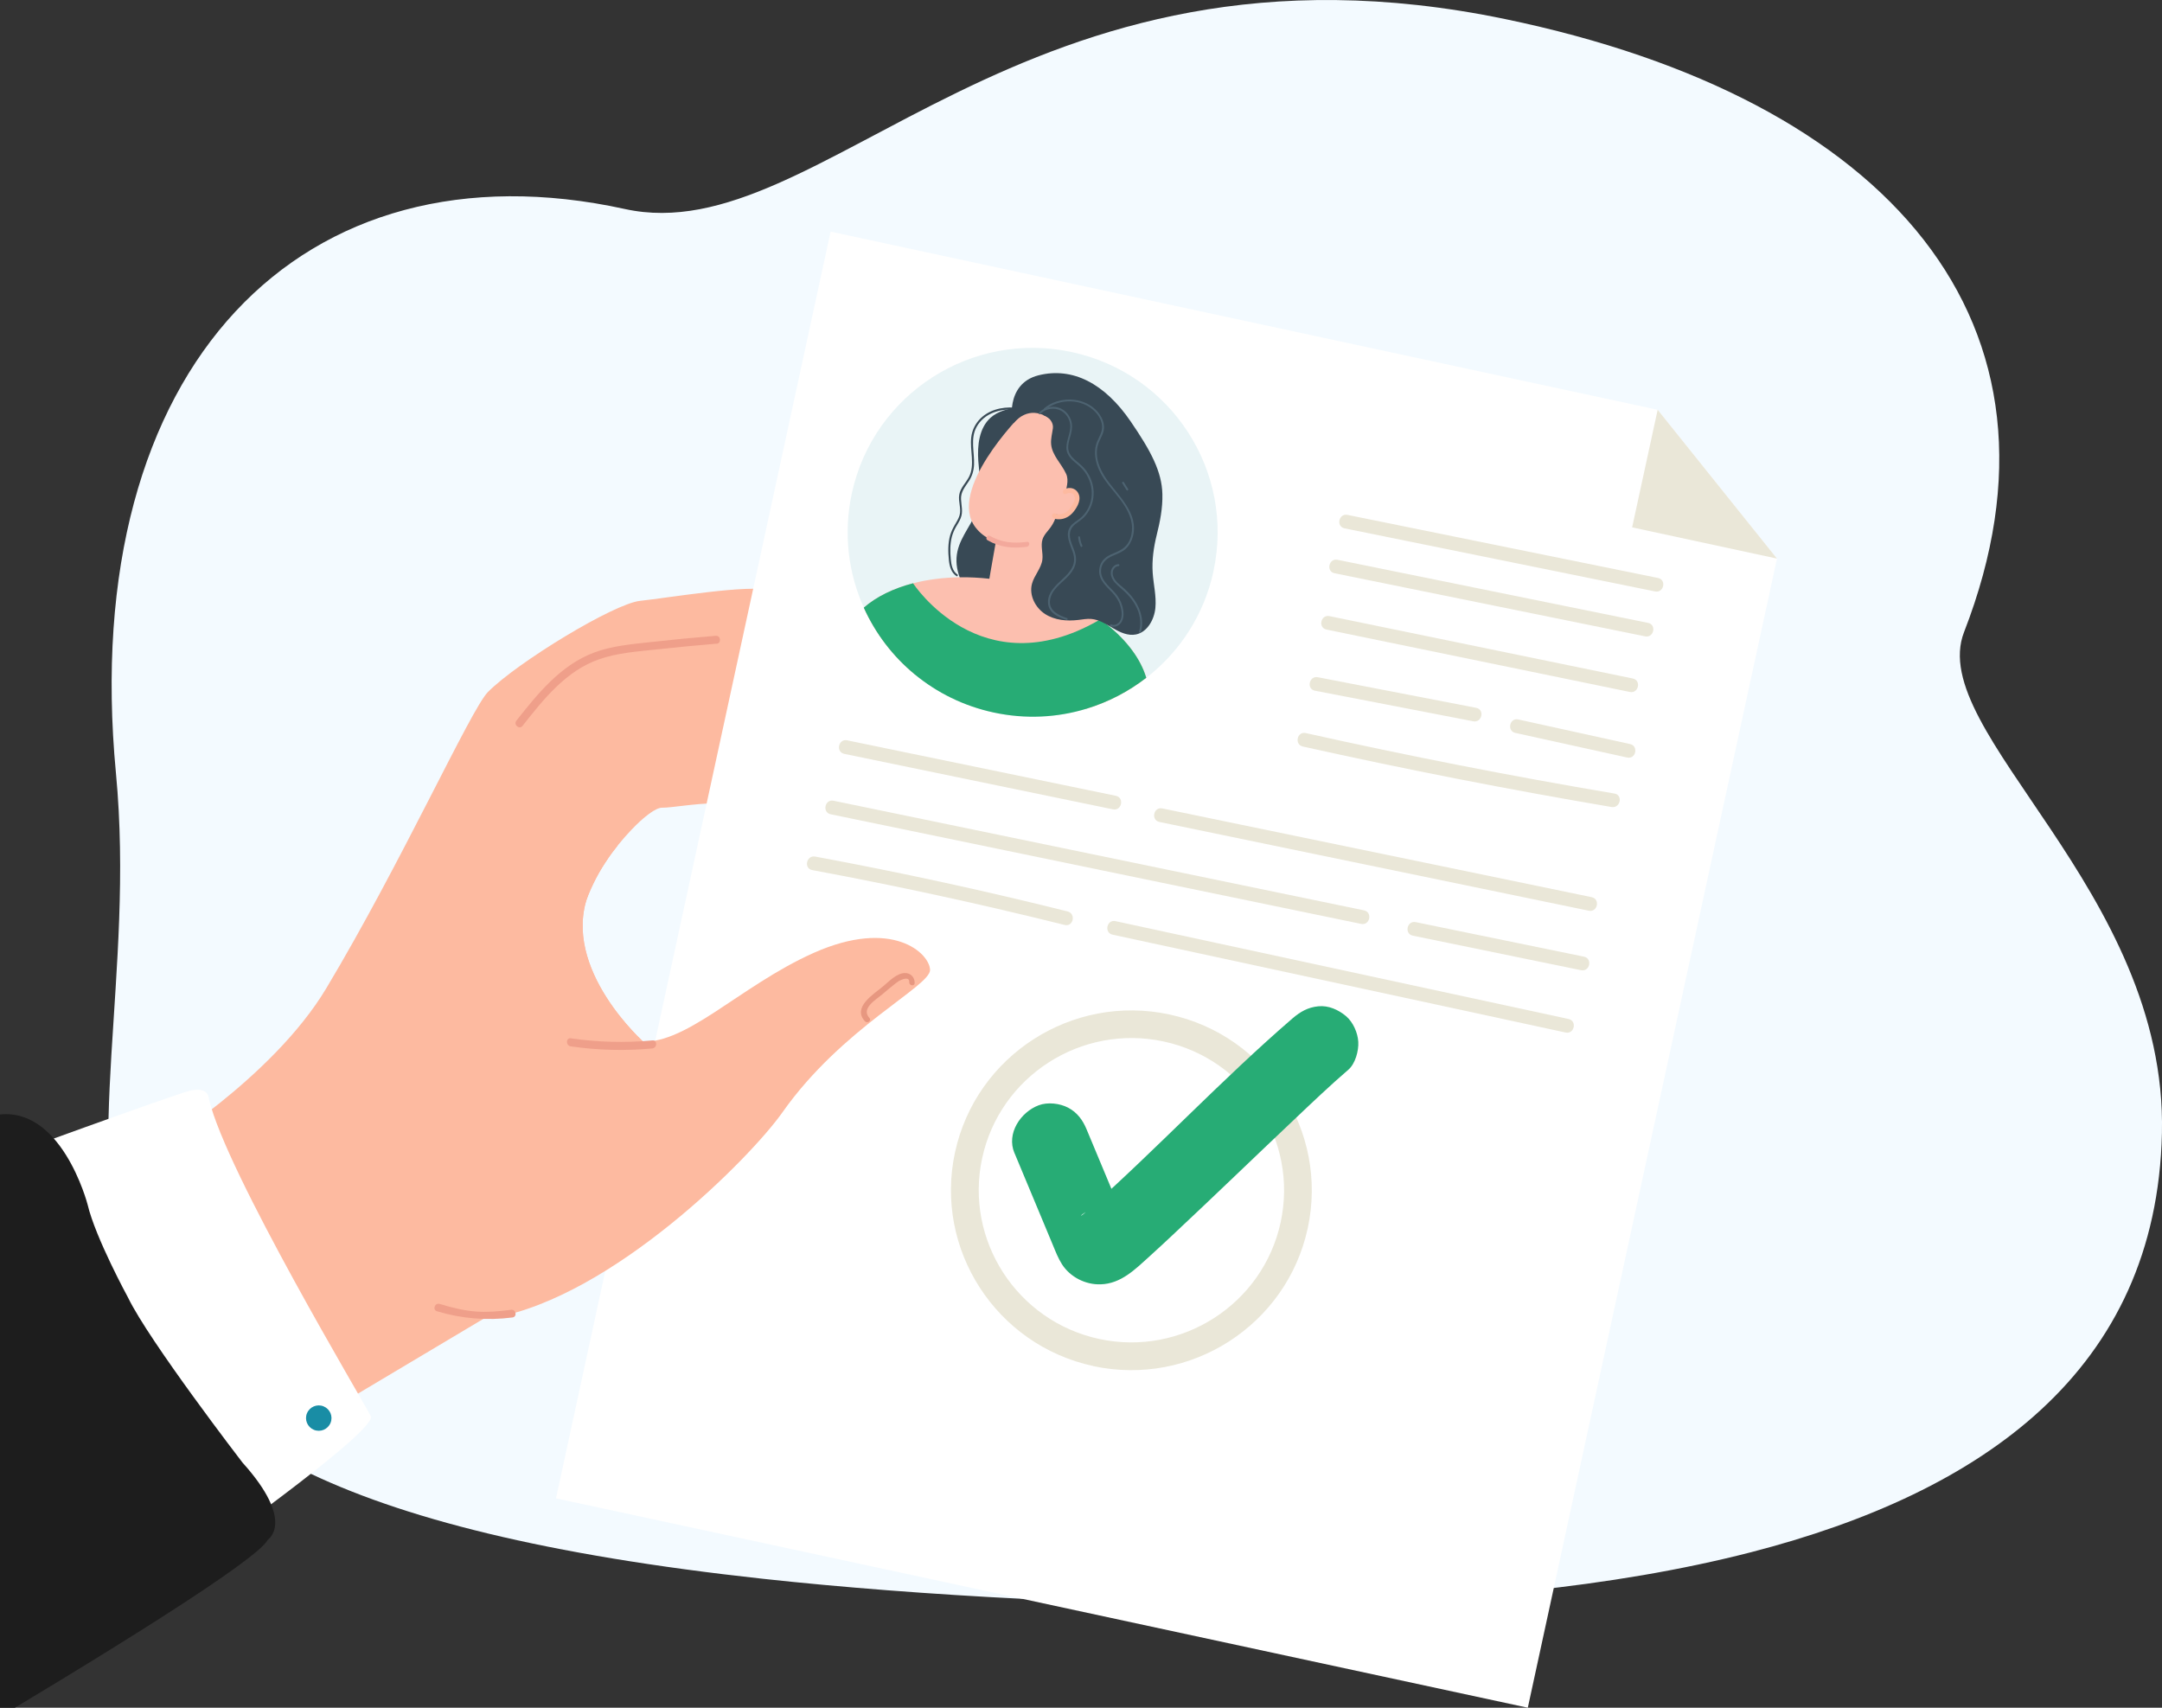 <svg width="533" height="421" viewBox="0 0 533 421" fill="none" xmlns="http://www.w3.org/2000/svg">
<rect x="0" y="0" width="533" height="421" fill="#333333" stroke="none"/>
<g clip-path="url(#clip0_15_349)">
<path d="M28.585 190.628C37.966 289.495 -25.308 365.962 188.07 389.214C225.835 393.333 278.038 396.288 322.08 395.436C357.771 394.741 397.019 391.595 431.699 382.663C488.975 367.873 531.658 337.843 532.983 279.346C534.343 219.494 474.643 180.426 484.198 155.835C513.768 79.751 465.803 24.383 371.11 4.71C251.274 -20.177 202.925 62.251 154.053 51.528C74.842 34.149 19.031 89.97 28.585 190.628Z" fill="#F3FAFF"/>
<path d="M-24.07 309.62L59.761 360.539C112.695 328.962 131.09 318.066 131.107 318.031C133.409 315.389 144.254 302.008 150.374 298.167C144.393 286.141 141.29 279.919 138.762 274.845C138.762 274.775 141.133 179.175 141.081 179.14C136.565 184.475 79.097 259.447 51.705 273.889C50.711 274.41 51.025 274.184 50.886 274.393C49.421 276.791 17.2 290.451 -22.222 306.578L-24.088 309.62H-24.07Z" fill="#FDBAA0"/>
<path d="M128.143 200.099C129.259 200.69 154.75 205.417 152.065 208.701C141.604 221.509 138.744 241.234 143.086 248.255C151.42 261.689 167.478 256.215 169.204 255.52L127.411 294.535C116.043 296.307 53.466 298.793 53.536 294.987C53.832 279.398 125.284 198.587 128.126 200.116L128.143 200.099Z" fill="#FDBAA0"/>
<path d="M37.826 283.569C37.826 283.569 67.066 265.947 80.422 243.667C98.991 212.698 116.06 174.865 120.297 170.59C127.585 163.256 151.368 148.779 157.836 148.119C164.305 147.441 185.315 143.931 189.569 145.582C193.824 147.233 181.113 161.918 165.229 170.364C149.345 178.793 132.258 193.408 132.258 193.408L106.802 272.342L37.826 283.552V283.569Z" fill="#FDBAA0"/>
<path d="M103.228 221.388C103.228 221.388 131.561 167.444 146.311 160.875C161.062 154.306 178.097 149.648 188.035 155.192C197.973 160.736 216.263 177.437 215.81 180.704C215.357 183.971 199.455 184.302 188.819 180.079C178.184 175.873 149.554 188.368 149.554 188.368L118.1 223.004L103.228 221.388Z" fill="#FDBAA0"/>
<path d="M106.017 274.775C106.017 274.775 133.653 188.316 141.081 179.14C148.491 169.964 181.845 172.449 192.237 174.378C202.611 176.29 223.011 200.933 222.993 208.024C222.976 216.73 205.087 210.7 193.771 202.532C183.379 195.024 168.333 199.143 163.172 199.126C161.672 199.126 158.708 201.35 155.57 204.67C151.455 208.997 147.009 215.149 145.004 220.571C138.204 238.94 158.987 257.188 158.987 257.188L106.017 274.775Z" fill="#FDBAA0"/>
<path d="M176.649 158.685C171.75 159.102 166.851 159.554 161.969 160.093C157.209 160.614 152.257 160.927 147.706 162.526C139.546 165.359 133.967 172.414 128.823 178.949C128.039 179.957 126.522 178.653 127.306 177.663C132.554 171.007 138.256 163.951 146.451 160.875C150.914 159.207 155.744 158.807 160.452 158.286C165.787 157.695 171.122 157.173 176.458 156.739C177.73 156.635 177.905 158.616 176.632 158.72L176.649 158.685Z" fill="#EF9F8A"/>
<path d="M376.654 421L137.07 369.385L204.773 57.106L408.666 101.023L438.08 137.709L376.654 421Z" fill="white"/>
<path d="M299.17 140.82C296.816 151.664 290.766 160.771 282.623 167.079C278.23 170.485 273.226 173.092 267.855 174.726C260.672 176.916 252.843 177.35 244.962 175.647C237.57 174.048 230.996 170.763 225.539 166.262C220.117 161.796 215.827 156.148 212.968 149.805C209.115 141.272 207.877 131.47 210.004 121.616C215.322 97.078 239.592 81.489 264.211 86.789C288.831 92.09 304.47 116.281 299.153 140.82H299.17Z" fill="#E9F4F6"/>
<path d="M250.141 100.484C246.933 100.258 243.515 101.075 241.283 103.629C240.255 104.829 239.61 106.271 239.435 107.852C239.261 109.486 239.488 111.12 239.592 112.736C239.697 114.404 239.662 116.142 238.842 117.654C238.075 119.079 236.785 120.278 236.489 121.929C236.175 123.65 237.047 125.353 236.558 127.056C236.297 127.925 235.791 128.707 235.338 129.489C234.885 130.271 234.501 131.088 234.239 131.974C233.682 133.938 233.716 136.058 233.926 138.074C234.083 139.586 234.484 141.168 235.809 142.036C236.053 142.193 236.279 141.776 236.035 141.619C234.815 140.82 234.518 139.221 234.396 137.848C234.222 136.058 234.205 134.181 234.64 132.426C234.867 131.522 235.233 130.671 235.687 129.871C236.105 129.159 236.558 128.464 236.855 127.699C237.465 126.135 236.994 124.675 236.925 123.076C236.837 121.304 237.883 120.07 238.808 118.679C239.662 117.411 240.063 116.055 240.133 114.543C240.255 111.45 239.174 108.148 240.76 105.246C242.643 101.822 246.636 100.727 250.211 100.97C250.507 100.988 250.489 100.519 250.193 100.501L250.141 100.484Z" fill="#384955"/>
<path d="M259.73 123.667C260.515 119.444 261.544 115.256 262.799 111.137L251.065 100.432C248.606 100.727 246.061 101.318 244.195 102.987C241.388 105.524 240.917 109.799 241.179 113.588C241.44 117.376 242.208 121.269 241.144 124.936C240.011 128.829 236.907 131.974 236.035 135.937C235.076 140.299 237.116 144.921 240.412 147.789C243.707 150.674 248.049 152.012 252.373 152.516C252.582 152.533 252.808 152.568 253.018 152.481C253.401 152.342 253.611 151.908 253.767 151.525C257.307 142.697 257.969 133.017 259.73 123.667Z" fill="#384955"/>
<path d="M282.606 167.079C278.212 170.486 273.208 173.092 267.838 174.726C261.195 174.431 253 173.353 244.23 171.459C237.326 169.964 230.944 168.174 225.539 166.263C220.117 161.796 215.827 156.148 212.968 149.805C216.054 147.111 220.239 145.06 225.121 143.792C228.625 142.888 232.496 142.384 236.593 142.315C238.965 142.28 241.406 142.402 243.916 142.68C245.991 142.906 248.118 143.253 250.245 143.705C251.623 144 252.965 144.331 254.273 144.713C254.796 144.869 255.319 145.026 255.825 145.182C256.174 145.286 256.54 145.408 256.888 145.53C257.568 145.756 258.231 145.982 258.894 146.225C259.033 146.277 259.19 146.329 259.329 146.399C263.81 148.102 267.838 150.257 271.238 152.724C271.813 153.142 272.371 153.559 272.912 153.993C277.794 157.886 281.194 162.422 282.589 167.062L282.606 167.079Z" fill="#FCBFAF"/>
<path d="M282.606 167.079C278.212 170.485 273.208 173.092 267.838 174.726C260.655 176.916 252.826 177.35 244.945 175.647C237.552 174.048 230.979 170.764 225.522 166.262C220.099 161.796 215.81 156.148 212.95 149.805C216.037 147.111 220.221 145.06 225.103 143.792C225.103 143.792 241.772 169.564 270.785 152.968C270.924 152.881 271.081 152.794 271.221 152.707C271.796 153.124 272.354 153.541 272.894 153.976C277.776 157.869 281.176 162.404 282.571 167.045L282.606 167.079Z" fill="#27AC75"/>
<path d="M246.793 149.562C243.062 148.258 243.428 145.304 244.195 140.994L247.212 123.893C248.066 119.097 252.407 115.777 256.906 116.49C261.404 117.202 261.683 118.176 260.846 122.972L257.638 143.427C256.784 148.223 250.873 151.299 246.793 149.562Z" fill="#FCBFAF"/>
<path d="M251.518 102.535C251.518 102.535 233.437 120.852 240.499 130.028C244.84 135.659 252.913 134.633 263.566 130.897C272.737 127.682 272.145 92.09 251.518 102.552V102.535Z" fill="#FCBFAF"/>
<path d="M253.157 134.79C249.67 135.276 246.462 134.929 243.445 133.173C242.8 132.808 243.411 131.731 244.056 132.113C246.915 133.764 249.914 134.042 253.192 133.573C253.942 133.469 253.907 134.685 253.157 134.79Z" fill="#F3A99C"/>
<path d="M274.15 124.953C274.708 122.416 274.743 119.792 274.777 117.185C274.812 114.509 274.83 111.78 273.906 109.278C272.371 105.107 268.501 102.378 264.63 100.345L257.133 102.309C258.719 102.778 259.748 104.238 259.573 105.559C259.399 106.879 259.016 108.2 259.138 109.521C259.382 112.284 261.701 114.317 262.834 116.82C263.601 118.506 262.834 120.47 262.468 122.312C262.154 123.928 262.416 125.457 262.398 127.091C262.398 127.908 262.538 128.724 262.363 129.506C262.171 130.341 261.613 131.036 261.23 131.783C260.62 132.965 260.428 134.407 260.829 135.659C261.23 136.927 262.293 137.97 263.566 138.231C265.763 138.648 267.751 136.771 269.128 134.963C271.412 131.974 273.313 128.62 274.132 124.936L274.15 124.953Z" fill="#384955"/>
<path d="M284.838 149.874C285.117 146.989 284.367 144.105 284.175 141.22C283.966 138.109 284.402 134.981 285.152 131.939C285.989 128.603 286.651 125.249 286.564 121.808C286.424 116.264 283.774 111.241 278.718 103.855C272.319 94.523 264.438 90.422 256.017 92.525C247.578 94.645 249.496 104.742 249.879 104.307C256.47 96.748 265.345 107.627 265.467 117.237L260.724 123.632C260.951 125.84 260.341 128.151 259.033 129.958C258.318 130.949 257.377 131.818 257.01 132.982C256.505 134.581 257.185 136.319 256.976 137.97C256.697 140.125 254.97 141.828 254.412 143.931C253.663 146.746 255.232 149.805 257.638 151.369C260.027 152.916 263.043 153.176 265.868 152.829C266.914 152.707 267.96 152.499 269.024 152.585C270.994 152.742 272.72 153.889 274.446 154.897C276.155 155.905 278.108 156.808 280.06 156.409C282.85 155.835 284.559 152.759 284.838 149.874Z" fill="#384955"/>
<path d="M259.103 122.85C259.103 122.85 263.043 119.427 264.595 121.147C266.147 122.85 264.299 127.247 262.171 127.421C260.044 127.595 258.911 124.137 259.016 123.493L259.103 122.85Z" fill="#FCBFAF"/>
<path d="M260.48 126.882C260.236 126.378 260.288 126.795 260.55 126.743C260.672 126.726 260.899 126.795 261.021 126.795C261.561 126.795 262.119 126.656 262.607 126.396C263.444 125.944 263.967 125.162 264.438 124.31C264.717 123.824 265.048 123.32 264.961 122.694C264.804 121.46 263.636 121.304 262.799 121.773C262.137 122.138 261.718 121.008 262.381 120.643C263.776 119.879 265.467 120.4 266.007 122.016C266.513 123.563 265.345 125.44 264.351 126.517C263.514 127.421 262.381 127.977 261.195 128.012C260.585 128.029 259.73 127.995 259.417 127.352C259.085 126.656 260.166 126.187 260.498 126.882H260.48Z" fill="#FDBAA0"/>
<path d="M256.487 102.031C258.091 100.449 260.742 100.31 262.398 101.84C263.165 102.552 263.688 103.525 263.828 104.585C263.985 105.732 263.619 106.845 263.322 107.939C263.043 108.965 262.764 110.042 262.973 111.102C263.183 112.093 263.81 112.892 264.525 113.553C265.292 114.248 266.129 114.839 266.827 115.621C267.559 116.438 268.152 117.394 268.553 118.419C269.39 120.574 269.372 122.989 268.361 125.11C267.855 126.152 267.141 127.091 266.251 127.803C265.449 128.446 264.49 128.933 263.88 129.785C262.45 131.783 263.845 134.181 264.49 136.145C264.909 137.431 264.944 138.682 264.316 139.916C263.741 141.029 262.851 141.915 261.945 142.749C260.219 144.348 258.022 146.312 258.405 148.971C258.737 151.265 261.038 152.203 262.939 152.846C263.218 152.933 263.322 152.481 263.043 152.377C261.056 151.699 258.545 150.604 258.859 147.997C259.172 145.443 261.474 143.948 263.113 142.28C263.932 141.463 264.665 140.507 265.031 139.395C265.414 138.283 265.31 137.153 264.961 136.058C264.578 134.859 263.967 133.73 263.793 132.461C263.619 131.123 264.037 130.063 265.083 129.228C265.955 128.533 266.879 127.995 267.611 127.126C268.291 126.309 268.814 125.37 269.163 124.345C269.878 122.26 269.739 119.983 268.884 117.984C268.483 117.063 267.96 116.212 267.315 115.464C266.6 114.63 265.728 114.005 264.926 113.292C264.054 112.51 263.357 111.589 263.34 110.355C263.322 109.191 263.758 108.078 264.037 106.966C264.333 105.819 264.421 104.655 264.02 103.508C263.653 102.5 262.991 101.631 262.119 101.04C260.271 99.789 257.708 100.154 256.121 101.718C255.895 101.926 256.243 102.257 256.47 102.031H256.487Z" fill="#4D6371"/>
<path d="M257.69 101.005C261.23 98.121 266.879 98.225 270.035 101.562C270.889 102.465 271.569 103.647 271.691 104.916C271.831 106.393 271.029 107.54 270.488 108.826C269.477 111.259 270.017 114.022 271.151 116.281C272.389 118.749 274.342 120.748 275.998 122.92C277.567 124.971 279.032 127.386 279.084 130.08C279.101 131.331 278.84 132.617 278.212 133.695C277.567 134.824 276.573 135.502 275.423 136.024C274.394 136.475 273.295 136.84 272.424 137.605C271.534 138.37 271.011 139.499 270.976 140.681C270.889 143.01 272.772 144.574 274.202 146.086C275.091 147.024 275.806 148.084 276.19 149.353C276.591 150.622 276.835 152.499 275.771 153.524C275.283 153.993 274.586 154.219 273.975 153.941C273.696 153.819 273.487 154.236 273.749 154.358C274.725 154.793 275.858 154.323 276.434 153.437C277.184 152.29 277.044 150.761 276.713 149.509C276.381 148.258 275.754 147.146 274.917 146.19C274.115 145.269 273.173 144.487 272.441 143.496C271.656 142.454 271.221 141.22 271.534 139.899C271.901 138.422 273.034 137.588 274.342 137.014C275.44 136.528 276.591 136.145 277.497 135.328C278.387 134.529 278.979 133.417 279.293 132.27C280.81 126.465 275.597 122.19 272.72 118.019C271.081 115.638 269.808 112.58 270.697 109.625C271.116 108.235 272.075 107.088 272.162 105.593C272.232 104.377 271.796 103.195 271.133 102.222C268.501 98.329 262.886 97.512 258.893 99.65C258.37 99.928 257.882 100.258 257.429 100.64C257.202 100.832 257.429 101.231 257.673 101.04L257.69 101.005Z" fill="#4D6371"/>
<path d="M275.736 139.082C274.708 139.117 273.941 140.038 273.853 141.046C273.749 142.314 274.551 143.409 275.423 144.209C276.451 145.165 277.515 145.999 278.439 147.076C279.38 148.188 280.182 149.457 280.653 150.865C281.176 152.429 281.281 154.115 280.81 155.713C280.723 156.009 281.176 156.113 281.264 155.818C282.188 152.637 280.95 149.388 278.962 146.972C278.456 146.364 277.916 145.79 277.323 145.251C276.695 144.661 275.998 144.157 275.388 143.531C274.83 142.94 274.324 142.175 274.307 141.324C274.289 140.455 274.865 139.603 275.754 139.569C276.05 139.569 276.033 139.082 275.736 139.099V139.082Z" fill="#4D6371"/>
<path d="M265.798 132.443C265.868 133.243 266.077 134.007 266.426 134.737C266.548 135.015 266.949 134.737 266.827 134.477C266.53 133.834 266.339 133.139 266.269 132.426C266.234 132.131 265.781 132.148 265.798 132.461V132.443Z" fill="#4D6371"/>
<path d="M276.66 119.131C277.009 119.687 277.375 120.261 277.724 120.817C277.881 121.078 278.282 120.817 278.125 120.556C277.776 120 277.41 119.427 277.061 118.871C276.905 118.61 276.504 118.871 276.66 119.131Z" fill="#4D6371"/>
<path d="M269.529 336.765C245.555 331.604 230.264 307.968 235.442 284.073C240.621 260.177 264.333 244.936 288.307 250.097C312.282 255.259 327.573 278.894 322.394 302.807C317.216 326.703 293.503 341.944 269.529 336.782V336.765ZM286.878 256.753C266.6 252.391 246.514 265.286 242.138 285.498C237.761 305.709 250.699 325.712 270.976 330.092C291.254 334.454 311.34 321.559 315.716 301.347C320.093 281.118 307.155 261.115 286.878 256.753Z" fill="#EAE7D8"/>
<path d="M250.106 284.264C252.251 289.408 254.395 294.552 256.54 299.679C257.568 302.147 258.597 304.614 259.626 307.082C260.271 308.646 260.899 310.245 261.805 311.67C263.828 314.833 267.594 316.745 271.325 316.623C276.364 316.484 279.834 312.939 283.338 309.776C285.256 308.038 287.157 306.283 289.04 304.51C299.205 295.004 309.195 285.324 319.308 275.766C323.615 271.682 327.921 267.58 332.42 263.705C334.129 262.228 334.983 259.03 334.861 256.875C334.739 254.633 333.588 251.992 331.844 250.514C329.961 248.933 327.52 247.821 324.992 248.081C322.412 248.342 320.564 249.42 318.611 251.088C301.158 266.155 285.361 283.082 268.134 298.393C267.786 298.706 267.42 299.018 267.071 299.331C266.495 299.835 265.85 299.974 268.012 298.549C267.193 299.088 267.472 299.018 268.832 298.306C273.644 297.698 276.678 299.088 277.933 302.494C277.968 302.338 277.445 301.312 277.41 301.26C277.062 300.444 276.73 299.609 276.382 298.793C275.789 297.35 275.178 295.908 274.586 294.483C272.354 289.13 270.122 283.795 267.89 278.442C266.949 276.165 265.589 274.254 263.322 273.072C261.265 271.995 258.283 271.647 256.069 272.481C251.623 274.149 248.066 279.433 250.088 284.247L250.106 284.264Z" fill="#27AC75"/>
<path d="M208.138 185.848C230.212 190.401 252.303 194.972 274.376 199.525C276.538 199.977 277.253 196.64 275.091 196.189C253.018 191.635 230.927 187.065 208.853 182.511C206.691 182.06 205.976 185.396 208.138 185.848Z" fill="#EAE7D8"/>
<path d="M204.791 200.742C220.657 204.026 236.506 207.294 252.373 210.578C272.563 214.749 292.736 218.92 312.927 223.091C320.476 224.655 328.009 226.202 335.558 227.766C337.72 228.218 338.435 224.881 336.273 224.429C320.407 221.144 304.558 217.877 288.691 214.593C268.501 210.422 248.327 206.251 228.137 202.08C220.587 200.516 213.055 198.969 205.505 197.405C203.343 196.953 202.629 200.29 204.791 200.742Z" fill="#EAE7D8"/>
<path d="M285.832 202.636C298.908 205.347 312.003 208.041 325.079 210.752C340.806 214.002 356.533 217.252 372.26 220.501C378.729 221.84 385.198 223.178 391.684 224.516C393.846 224.968 394.561 221.631 392.399 221.179C379.322 218.468 366.228 215.774 353.151 213.063C337.424 209.813 321.697 206.564 305.97 203.314C299.501 201.976 293.033 200.637 286.546 199.299C284.384 198.847 283.67 202.184 285.832 202.636Z" fill="#EAE7D8"/>
<path d="M348.304 230.668C362.13 233.501 375.957 236.333 389.783 239.183C391.945 239.618 392.66 236.299 390.498 235.847C376.672 233.014 362.845 230.181 349.019 227.331C346.857 226.897 346.142 230.216 348.304 230.668Z" fill="#EAE7D8"/>
<path d="M200.257 214.506C221.128 218.381 241.876 222.9 262.468 228.026C264.612 228.565 265.327 225.228 263.183 224.69C242.591 219.545 221.843 215.044 200.972 211.169C198.81 210.769 198.078 214.106 200.257 214.506Z" fill="#EAE7D8"/>
<path d="M274.289 230.425C303.32 236.698 332.35 242.955 361.38 249.228C369.575 251.001 377.787 252.774 385.982 254.546C388.127 255.015 388.859 251.679 386.697 251.21C357.667 244.936 328.636 238.679 299.606 232.406C291.411 230.633 283.199 228.86 275.004 227.088C272.859 226.619 272.127 229.955 274.289 230.425Z" fill="#EAE7D8"/>
<path d="M331.478 130.253C357.004 135.432 382.53 140.629 408.038 145.807C410.183 146.242 410.915 142.923 408.753 142.488C383.227 137.309 357.702 132.113 332.193 126.934C330.049 126.5 329.316 129.819 331.478 130.253Z" fill="#EAE7D8"/>
<path d="M329.02 141.324C354.546 146.503 380.072 151.699 405.58 156.878C407.725 157.312 408.457 153.993 406.295 153.558C380.769 148.38 355.243 143.183 329.735 138.004C327.59 137.57 326.858 140.889 329.02 141.324Z" fill="#EAE7D8"/>
<path d="M327.032 155.209C351.965 160.336 376.881 165.463 401.814 170.589C403.958 171.024 404.691 167.722 402.529 167.27C377.596 162.143 352.68 157.017 327.747 151.89C325.602 151.455 324.87 154.757 327.032 155.209Z" fill="#EAE7D8"/>
<path d="M324.173 170.277C337.18 172.797 350.204 175.299 363.211 177.819C365.356 178.236 366.088 174.917 363.926 174.5C350.919 171.98 337.895 169.477 324.888 166.957C322.743 166.54 322.011 169.86 324.173 170.277Z" fill="#EAE7D8"/>
<path d="M373.585 180.687C382.774 182.703 391.963 184.736 401.151 186.752C403.296 187.221 404.011 183.902 401.866 183.433C392.678 181.417 383.489 179.383 374.3 177.367C372.156 176.898 371.441 180.217 373.585 180.687Z" fill="#EAE7D8"/>
<path d="M321.191 184.041C346.421 189.654 371.807 194.624 397.298 198.952C399.46 199.317 400.175 195.997 398.013 195.632C372.522 191.322 347.153 186.352 321.906 180.721C319.761 180.252 319.047 183.554 321.191 184.041Z" fill="#EAE7D8"/>
<path d="M408.666 101.022L402.372 130.01L438.08 137.709L408.666 101.022Z" fill="#EAE7D8"/>
<path d="M145.004 220.571C146.085 217.669 147.846 214.575 149.886 211.638C144.794 208.562 137.349 204.096 131.439 200.637C123.941 220.362 114.648 248.307 109.627 263.635L135.536 264.974L158.987 257.188C158.987 257.188 138.204 238.94 145.004 220.571Z" fill="#FDBAA0"/>
<path d="M121.675 324.878C151.158 319.578 185.018 285.411 192.899 274.219C207.65 253.278 229.392 243.163 229.288 239.097C229.183 235.03 220.029 226.254 200.571 234.926C182.089 243.181 168.559 258.37 156.999 256.667C152.431 255.989 124.22 254.459 124.22 254.459C124.22 254.459 110.394 326.894 121.657 324.878H121.675Z" fill="#FDBAA0"/>
<path d="M224.162 242.138C224.231 240.522 222.052 241.564 221.459 241.947C221.023 242.225 220.622 242.572 220.221 242.885C219.297 243.615 218.39 244.38 217.501 245.144C215.915 246.483 212.183 248.62 214.345 250.966C214.938 251.609 213.822 252.409 213.229 251.766C210.039 248.307 215.444 245.058 217.728 243.146C219.192 241.929 221.023 239.931 223.063 239.879C224.528 239.844 225.539 240.974 225.487 242.364C225.452 243.233 224.109 243.007 224.144 242.138H224.162Z" fill="#E79780"/>
<path d="M140.732 255.971C147.392 256.945 154.122 257.118 160.835 256.493C162.108 256.371 162.056 258.352 160.8 258.474C154.088 259.1 147.357 258.926 140.697 257.953C139.442 257.761 139.476 255.78 140.732 255.971Z" fill="#EF9F8A"/>
<path d="M126.347 324.791C120.071 325.608 113.794 325.087 107.726 323.262C106.54 322.897 107.203 321.107 108.389 321.455C115.624 323.644 119.216 323.783 126.016 322.897C127.237 322.741 127.568 324.635 126.33 324.791H126.347Z" fill="#EF9F8A"/>
<path d="M91.406 349.122C89.82 345.837 55.715 288.922 51.531 271.022C51.531 271.022 51.6 267.581 46.527 268.971C41.47 270.361 -0.846 285.794 -0.846 285.794L8.831 341.996L54.896 379.587C54.896 379.587 92.993 352.406 91.406 349.139V349.122Z" fill="white"/>
<path d="M81.485 350.79C82.148 349.191 81.381 347.366 79.777 346.706C78.173 346.045 76.342 346.81 75.679 348.409C75.017 350.008 75.784 351.832 77.388 352.493C78.992 353.153 80.823 352.389 81.485 350.79Z" fill="#198DA5"/>
<path d="M-173.669 319.891L-87.295 474.163C-87.295 474.163 60.667 389.944 66.037 379.569C66.037 379.569 72.959 375.19 59.761 360.539C59.761 360.539 36.763 330.648 31.567 319.891C31.567 319.891 23.529 305.153 21.594 296.951C21.594 296.951 15.055 271.699 -1.421 274.967C-1.421 274.967 -57.093 285.324 -74.983 292.901L-173.669 319.891Z" fill="#1D1D1D"/>
</g>
<defs>
<clipPath id="clip0_15_349">
<rect width="608" height="421" fill="white" transform="translate(-75)"/>
</clipPath>
</defs>
</svg>
